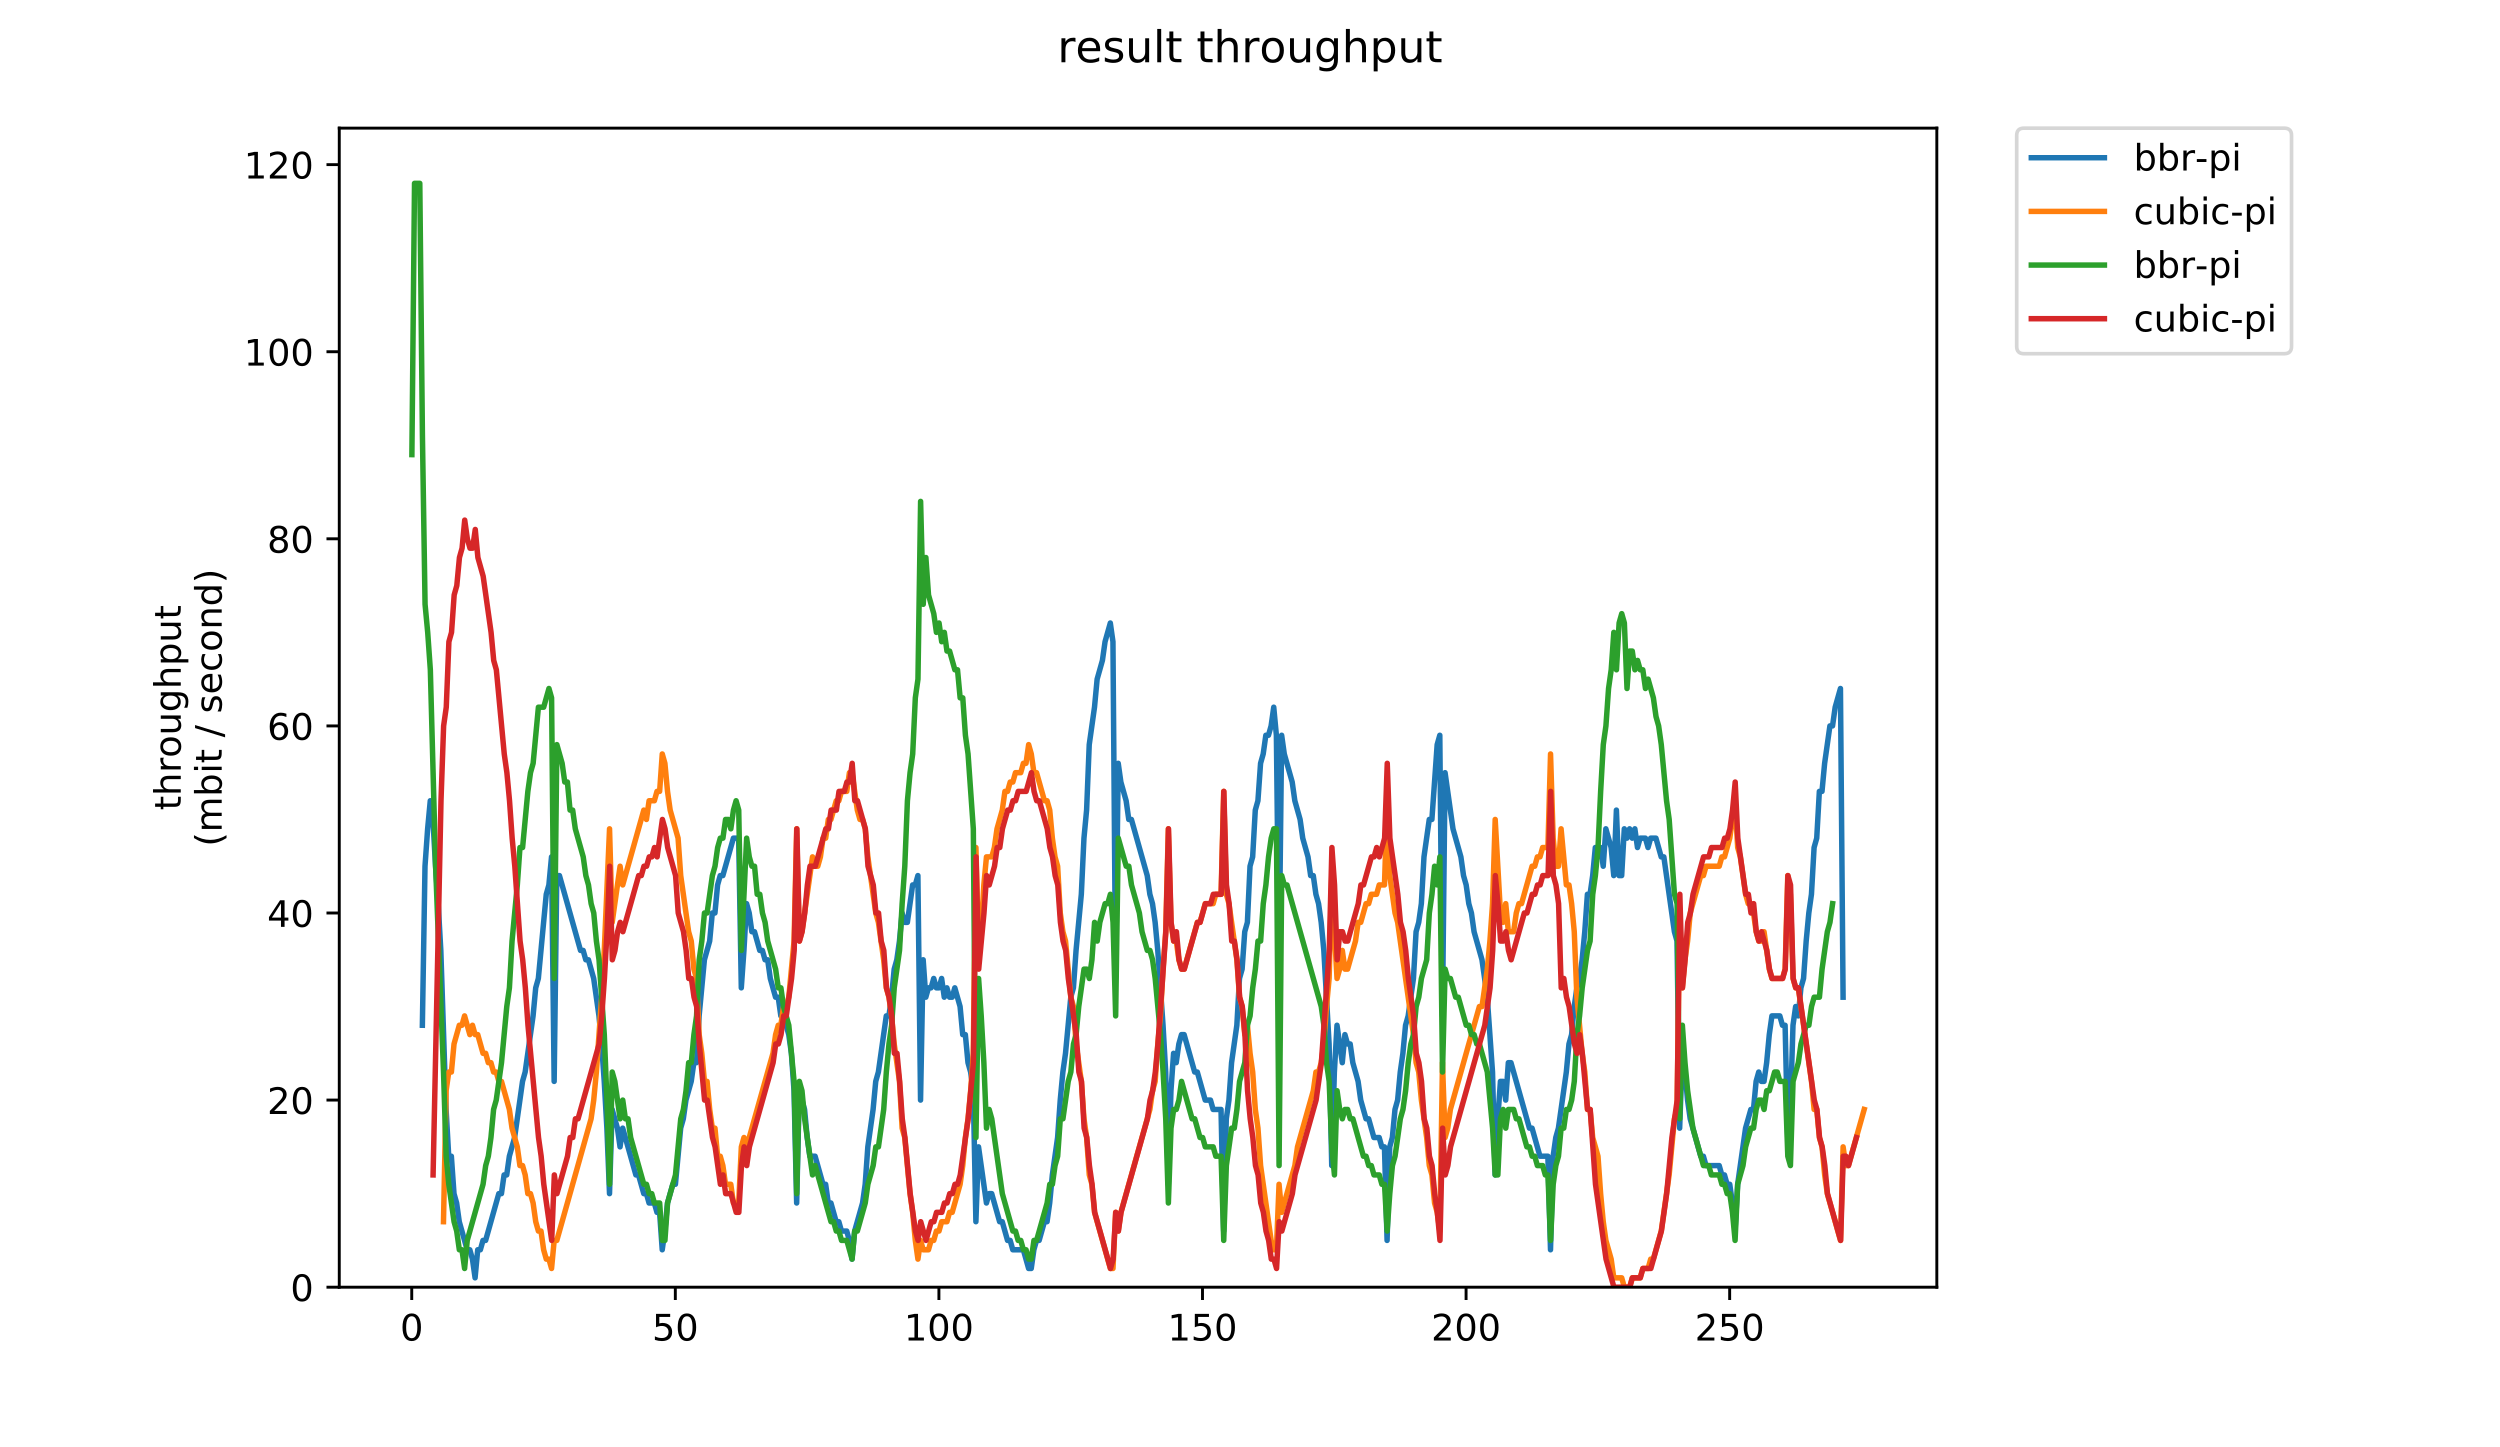 <?xml version="1.0" encoding="utf-8" standalone="no"?>
<!DOCTYPE svg PUBLIC "-//W3C//DTD SVG 1.1//EN"
  "http://www.w3.org/Graphics/SVG/1.1/DTD/svg11.dtd">
<!-- Created with matplotlib (https://matplotlib.org/) -->
<svg height="396pt" version="1.1" viewBox="0 0 684 396" width="684pt" xmlns="http://www.w3.org/2000/svg" xmlns:xlink="http://www.w3.org/1999/xlink">
 <defs>
  <style type="text/css">
*{stroke-linecap:butt;stroke-linejoin:round;}
  </style>
 </defs>
 <g id="figure_1">
  <g id="patch_1">
   <path d="M 0 396 
L 684 396 
L 684 0 
L 0 0 
z
" style="fill:#ffffff;"/>
  </g>
  <g id="axes_1">
   <g id="patch_2">
    <path d="M 92.824 352.174 
L 529.913 352.174 
L 529.913 35.062 
L 92.824 35.062 
z
" style="fill:#ffffff;"/>
   </g>
   <g id="matplotlib.axis_1">
    <g id="xtick_1">
     <g id="line2d_1">
      <defs>
       <path d="M 0 0 
L 0 3.5 
" id="m584279761b" style="stroke:#000000;stroke-width:0.8;"/>
      </defs>
      <g>
       <use style="stroke:#000000;stroke-width:0.8;" x="112.653" xlink:href="#m584279761b" y="352.174"/>
      </g>
     </g>
     <g id="text_1">
      <!-- 0 -->
      <defs>
       <path d="M 31.781 66.406 
Q 24.172 66.406 20.328 58.906 
Q 16.5 51.422 16.5 36.375 
Q 16.5 21.391 20.328 13.891 
Q 24.172 6.391 31.781 6.391 
Q 39.453 6.391 43.281 13.891 
Q 47.125 21.391 47.125 36.375 
Q 47.125 51.422 43.281 58.906 
Q 39.453 66.406 31.781 66.406 
z
M 31.781 74.219 
Q 44.047 74.219 50.516 64.516 
Q 56.984 54.828 56.984 36.375 
Q 56.984 17.969 50.516 8.266 
Q 44.047 -1.422 31.781 -1.422 
Q 19.531 -1.422 13.062 8.266 
Q 6.594 17.969 6.594 36.375 
Q 6.594 54.828 13.062 64.516 
Q 19.531 74.219 31.781 74.219 
z
" id="DejaVuSans-48"/>
      </defs>
      <g transform="translate(109.471 366.773)scale(0.1 -0.1)">
       <use xlink:href="#DejaVuSans-48"/>
      </g>
     </g>
    </g>
    <g id="xtick_2">
     <g id="line2d_2">
      <g>
       <use style="stroke:#000000;stroke-width:0.8;" x="184.769" xlink:href="#m584279761b" y="352.174"/>
      </g>
     </g>
     <g id="text_2">
      <!-- 50 -->
      <defs>
       <path d="M 10.797 72.906 
L 49.516 72.906 
L 49.516 64.594 
L 19.828 64.594 
L 19.828 46.734 
Q 21.969 47.469 24.109 47.828 
Q 26.266 48.188 28.422 48.188 
Q 40.625 48.188 47.75 41.5 
Q 54.891 34.812 54.891 23.391 
Q 54.891 11.625 47.562 5.094 
Q 40.234 -1.422 26.906 -1.422 
Q 22.312 -1.422 17.547 -0.641 
Q 12.797 0.141 7.719 1.703 
L 7.719 11.625 
Q 12.109 9.234 16.797 8.062 
Q 21.484 6.891 26.703 6.891 
Q 35.156 6.891 40.078 11.328 
Q 45.016 15.766 45.016 23.391 
Q 45.016 31 40.078 35.438 
Q 35.156 39.891 26.703 39.891 
Q 22.75 39.891 18.812 39.016 
Q 14.891 38.141 10.797 36.281 
z
" id="DejaVuSans-53"/>
      </defs>
      <g transform="translate(178.407 366.773)scale(0.1 -0.1)">
       <use xlink:href="#DejaVuSans-53"/>
       <use x="63.623" xlink:href="#DejaVuSans-48"/>
      </g>
     </g>
    </g>
    <g id="xtick_3">
     <g id="line2d_3">
      <g>
       <use style="stroke:#000000;stroke-width:0.8;" x="256.886" xlink:href="#m584279761b" y="352.174"/>
      </g>
     </g>
     <g id="text_3">
      <!-- 100 -->
      <defs>
       <path d="M 12.406 8.297 
L 28.516 8.297 
L 28.516 63.922 
L 10.984 60.406 
L 10.984 69.391 
L 28.422 72.906 
L 38.281 72.906 
L 38.281 8.297 
L 54.391 8.297 
L 54.391 0 
L 12.406 0 
z
" id="DejaVuSans-49"/>
      </defs>
      <g transform="translate(247.342 366.773)scale(0.1 -0.1)">
       <use xlink:href="#DejaVuSans-49"/>
       <use x="63.623" xlink:href="#DejaVuSans-48"/>
       <use x="127.246" xlink:href="#DejaVuSans-48"/>
      </g>
     </g>
    </g>
    <g id="xtick_4">
     <g id="line2d_4">
      <g>
       <use style="stroke:#000000;stroke-width:0.8;" x="329.002" xlink:href="#m584279761b" y="352.174"/>
      </g>
     </g>
     <g id="text_4">
      <!-- 150 -->
      <g transform="translate(319.459 366.773)scale(0.1 -0.1)">
       <use xlink:href="#DejaVuSans-49"/>
       <use x="63.623" xlink:href="#DejaVuSans-53"/>
       <use x="127.246" xlink:href="#DejaVuSans-48"/>
      </g>
     </g>
    </g>
    <g id="xtick_5">
     <g id="line2d_5">
      <g>
       <use style="stroke:#000000;stroke-width:0.8;" x="401.119" xlink:href="#m584279761b" y="352.174"/>
      </g>
     </g>
     <g id="text_5">
      <!-- 200 -->
      <defs>
       <path d="M 19.188 8.297 
L 53.609 8.297 
L 53.609 0 
L 7.328 0 
L 7.328 8.297 
Q 12.938 14.109 22.625 23.891 
Q 32.328 33.688 34.812 36.531 
Q 39.547 41.844 41.422 45.531 
Q 43.312 49.219 43.312 52.781 
Q 43.312 58.594 39.234 62.25 
Q 35.156 65.922 28.609 65.922 
Q 23.969 65.922 18.812 64.312 
Q 13.672 62.703 7.812 59.422 
L 7.812 69.391 
Q 13.766 71.781 18.938 73 
Q 24.125 74.219 28.422 74.219 
Q 39.75 74.219 46.484 68.547 
Q 53.219 62.891 53.219 53.422 
Q 53.219 48.922 51.531 44.891 
Q 49.859 40.875 45.406 35.406 
Q 44.188 33.984 37.641 27.219 
Q 31.109 20.453 19.188 8.297 
z
" id="DejaVuSans-50"/>
      </defs>
      <g transform="translate(391.575 366.773)scale(0.1 -0.1)">
       <use xlink:href="#DejaVuSans-50"/>
       <use x="63.623" xlink:href="#DejaVuSans-48"/>
       <use x="127.246" xlink:href="#DejaVuSans-48"/>
      </g>
     </g>
    </g>
    <g id="xtick_6">
     <g id="line2d_6">
      <g>
       <use style="stroke:#000000;stroke-width:0.8;" x="473.236" xlink:href="#m584279761b" y="352.174"/>
      </g>
     </g>
     <g id="text_6">
      <!-- 250 -->
      <g transform="translate(463.692 366.773)scale(0.1 -0.1)">
       <use xlink:href="#DejaVuSans-50"/>
       <use x="63.623" xlink:href="#DejaVuSans-53"/>
       <use x="127.246" xlink:href="#DejaVuSans-48"/>
      </g>
     </g>
    </g>
   </g>
   <g id="matplotlib.axis_2">
    <g id="ytick_1">
     <g id="line2d_7">
      <defs>
       <path d="M 0 0 
L -3.5 0 
" id="m6d79702cd9" style="stroke:#000000;stroke-width:0.8;"/>
      </defs>
      <g>
       <use style="stroke:#000000;stroke-width:0.8;" x="92.824" xlink:href="#m6d79702cd9" y="352.174"/>
      </g>
     </g>
     <g id="text_7">
      <!-- 0 -->
      <g transform="translate(79.461 355.973)scale(0.1 -0.1)">
       <use xlink:href="#DejaVuSans-48"/>
      </g>
     </g>
    </g>
    <g id="ytick_2">
     <g id="line2d_8">
      <g>
       <use style="stroke:#000000;stroke-width:0.8;" x="92.824" xlink:href="#m6d79702cd9" y="300.986"/>
      </g>
     </g>
     <g id="text_8">
      <!-- 20 -->
      <g transform="translate(73.099 304.785)scale(0.1 -0.1)">
       <use xlink:href="#DejaVuSans-50"/>
       <use x="63.623" xlink:href="#DejaVuSans-48"/>
      </g>
     </g>
    </g>
    <g id="ytick_3">
     <g id="line2d_9">
      <g>
       <use style="stroke:#000000;stroke-width:0.8;" x="92.824" xlink:href="#m6d79702cd9" y="249.798"/>
      </g>
     </g>
     <g id="text_9">
      <!-- 40 -->
      <defs>
       <path d="M 37.797 64.312 
L 12.891 25.391 
L 37.797 25.391 
z
M 35.203 72.906 
L 47.609 72.906 
L 47.609 25.391 
L 58.016 25.391 
L 58.016 17.188 
L 47.609 17.188 
L 47.609 0 
L 37.797 0 
L 37.797 17.188 
L 4.891 17.188 
L 4.891 26.703 
z
" id="DejaVuSans-52"/>
      </defs>
      <g transform="translate(73.099 253.597)scale(0.1 -0.1)">
       <use xlink:href="#DejaVuSans-52"/>
       <use x="63.623" xlink:href="#DejaVuSans-48"/>
      </g>
     </g>
    </g>
    <g id="ytick_4">
     <g id="line2d_10">
      <g>
       <use style="stroke:#000000;stroke-width:0.8;" x="92.824" xlink:href="#m6d79702cd9" y="198.609"/>
      </g>
     </g>
     <g id="text_10">
      <!-- 60 -->
      <defs>
       <path d="M 33.016 40.375 
Q 26.375 40.375 22.484 35.828 
Q 18.609 31.297 18.609 23.391 
Q 18.609 15.531 22.484 10.953 
Q 26.375 6.391 33.016 6.391 
Q 39.656 6.391 43.531 10.953 
Q 47.406 15.531 47.406 23.391 
Q 47.406 31.297 43.531 35.828 
Q 39.656 40.375 33.016 40.375 
z
M 52.594 71.297 
L 52.594 62.312 
Q 48.875 64.062 45.094 64.984 
Q 41.312 65.922 37.594 65.922 
Q 27.828 65.922 22.672 59.328 
Q 17.531 52.734 16.797 39.406 
Q 19.672 43.656 24.016 45.922 
Q 28.375 48.188 33.594 48.188 
Q 44.578 48.188 50.953 41.516 
Q 57.328 34.859 57.328 23.391 
Q 57.328 12.156 50.688 5.359 
Q 44.047 -1.422 33.016 -1.422 
Q 20.359 -1.422 13.672 8.266 
Q 6.984 17.969 6.984 36.375 
Q 6.984 53.656 15.188 63.938 
Q 23.391 74.219 37.203 74.219 
Q 40.922 74.219 44.703 73.484 
Q 48.484 72.75 52.594 71.297 
z
" id="DejaVuSans-54"/>
      </defs>
      <g transform="translate(73.099 202.408)scale(0.1 -0.1)">
       <use xlink:href="#DejaVuSans-54"/>
       <use x="63.623" xlink:href="#DejaVuSans-48"/>
      </g>
     </g>
    </g>
    <g id="ytick_5">
     <g id="line2d_11">
      <g>
       <use style="stroke:#000000;stroke-width:0.8;" x="92.824" xlink:href="#m6d79702cd9" y="147.421"/>
      </g>
     </g>
     <g id="text_11">
      <!-- 80 -->
      <defs>
       <path d="M 31.781 34.625 
Q 24.75 34.625 20.719 30.859 
Q 16.703 27.094 16.703 20.516 
Q 16.703 13.922 20.719 10.156 
Q 24.75 6.391 31.781 6.391 
Q 38.812 6.391 42.859 10.172 
Q 46.922 13.969 46.922 20.516 
Q 46.922 27.094 42.891 30.859 
Q 38.875 34.625 31.781 34.625 
z
M 21.922 38.812 
Q 15.578 40.375 12.031 44.719 
Q 8.5 49.078 8.5 55.328 
Q 8.5 64.062 14.719 69.141 
Q 20.953 74.219 31.781 74.219 
Q 42.672 74.219 48.875 69.141 
Q 55.078 64.062 55.078 55.328 
Q 55.078 49.078 51.531 44.719 
Q 48 40.375 41.703 38.812 
Q 48.828 37.156 52.797 32.312 
Q 56.781 27.484 56.781 20.516 
Q 56.781 9.906 50.312 4.234 
Q 43.844 -1.422 31.781 -1.422 
Q 19.734 -1.422 13.25 4.234 
Q 6.781 9.906 6.781 20.516 
Q 6.781 27.484 10.781 32.312 
Q 14.797 37.156 21.922 38.812 
z
M 18.312 54.391 
Q 18.312 48.734 21.844 45.562 
Q 25.391 42.391 31.781 42.391 
Q 38.141 42.391 41.719 45.562 
Q 45.312 48.734 45.312 54.391 
Q 45.312 60.062 41.719 63.234 
Q 38.141 66.406 31.781 66.406 
Q 25.391 66.406 21.844 63.234 
Q 18.312 60.062 18.312 54.391 
z
" id="DejaVuSans-56"/>
      </defs>
      <g transform="translate(73.099 151.22)scale(0.1 -0.1)">
       <use xlink:href="#DejaVuSans-56"/>
       <use x="63.623" xlink:href="#DejaVuSans-48"/>
      </g>
     </g>
    </g>
    <g id="ytick_6">
     <g id="line2d_12">
      <g>
       <use style="stroke:#000000;stroke-width:0.8;" x="92.824" xlink:href="#m6d79702cd9" y="96.233"/>
      </g>
     </g>
     <g id="text_12">
      <!-- 100 -->
      <g transform="translate(66.736 100.032)scale(0.1 -0.1)">
       <use xlink:href="#DejaVuSans-49"/>
       <use x="63.623" xlink:href="#DejaVuSans-48"/>
       <use x="127.246" xlink:href="#DejaVuSans-48"/>
      </g>
     </g>
    </g>
    <g id="ytick_7">
     <g id="line2d_13">
      <g>
       <use style="stroke:#000000;stroke-width:0.8;" x="92.824" xlink:href="#m6d79702cd9" y="45.044"/>
      </g>
     </g>
     <g id="text_13">
      <!-- 120 -->
      <g transform="translate(66.736 48.843)scale(0.1 -0.1)">
       <use xlink:href="#DejaVuSans-49"/>
       <use x="63.623" xlink:href="#DejaVuSans-50"/>
       <use x="127.246" xlink:href="#DejaVuSans-48"/>
      </g>
     </g>
    </g>
    <g id="text_14">
     <!-- throughput -->
     <defs>
      <path d="M 18.312 70.219 
L 18.312 54.688 
L 36.812 54.688 
L 36.812 47.703 
L 18.312 47.703 
L 18.312 18.016 
Q 18.312 11.328 20.141 9.422 
Q 21.969 7.516 27.594 7.516 
L 36.812 7.516 
L 36.812 0 
L 27.594 0 
Q 17.188 0 13.234 3.875 
Q 9.281 7.766 9.281 18.016 
L 9.281 47.703 
L 2.688 47.703 
L 2.688 54.688 
L 9.281 54.688 
L 9.281 70.219 
z
" id="DejaVuSans-116"/>
      <path d="M 54.891 33.016 
L 54.891 0 
L 45.906 0 
L 45.906 32.719 
Q 45.906 40.484 42.875 44.328 
Q 39.844 48.188 33.797 48.188 
Q 26.516 48.188 22.312 43.547 
Q 18.109 38.922 18.109 30.906 
L 18.109 0 
L 9.078 0 
L 9.078 75.984 
L 18.109 75.984 
L 18.109 46.188 
Q 21.344 51.125 25.703 53.562 
Q 30.078 56 35.797 56 
Q 45.219 56 50.047 50.172 
Q 54.891 44.344 54.891 33.016 
z
" id="DejaVuSans-104"/>
      <path d="M 41.109 46.297 
Q 39.594 47.172 37.812 47.578 
Q 36.031 48 33.891 48 
Q 26.266 48 22.188 43.047 
Q 18.109 38.094 18.109 28.812 
L 18.109 0 
L 9.078 0 
L 9.078 54.688 
L 18.109 54.688 
L 18.109 46.188 
Q 20.953 51.172 25.484 53.578 
Q 30.031 56 36.531 56 
Q 37.453 56 38.578 55.875 
Q 39.703 55.766 41.062 55.516 
z
" id="DejaVuSans-114"/>
      <path d="M 30.609 48.391 
Q 23.391 48.391 19.188 42.75 
Q 14.984 37.109 14.984 27.297 
Q 14.984 17.484 19.156 11.844 
Q 23.344 6.203 30.609 6.203 
Q 37.797 6.203 41.984 11.859 
Q 46.188 17.531 46.188 27.297 
Q 46.188 37.016 41.984 42.703 
Q 37.797 48.391 30.609 48.391 
z
M 30.609 56 
Q 42.328 56 49.016 48.375 
Q 55.719 40.766 55.719 27.297 
Q 55.719 13.875 49.016 6.219 
Q 42.328 -1.422 30.609 -1.422 
Q 18.844 -1.422 12.172 6.219 
Q 5.516 13.875 5.516 27.297 
Q 5.516 40.766 12.172 48.375 
Q 18.844 56 30.609 56 
z
" id="DejaVuSans-111"/>
      <path d="M 8.5 21.578 
L 8.5 54.688 
L 17.484 54.688 
L 17.484 21.922 
Q 17.484 14.156 20.5 10.266 
Q 23.531 6.391 29.594 6.391 
Q 36.859 6.391 41.078 11.031 
Q 45.312 15.672 45.312 23.688 
L 45.312 54.688 
L 54.297 54.688 
L 54.297 0 
L 45.312 0 
L 45.312 8.406 
Q 42.047 3.422 37.719 1 
Q 33.406 -1.422 27.688 -1.422 
Q 18.266 -1.422 13.375 4.438 
Q 8.5 10.297 8.5 21.578 
z
M 31.109 56 
z
" id="DejaVuSans-117"/>
      <path d="M 45.406 27.984 
Q 45.406 37.75 41.375 43.109 
Q 37.359 48.484 30.078 48.484 
Q 22.859 48.484 18.828 43.109 
Q 14.797 37.75 14.797 27.984 
Q 14.797 18.266 18.828 12.891 
Q 22.859 7.516 30.078 7.516 
Q 37.359 7.516 41.375 12.891 
Q 45.406 18.266 45.406 27.984 
z
M 54.391 6.781 
Q 54.391 -7.172 48.188 -13.984 
Q 42 -20.797 29.203 -20.797 
Q 24.469 -20.797 20.266 -20.094 
Q 16.062 -19.391 12.109 -17.922 
L 12.109 -9.188 
Q 16.062 -11.328 19.922 -12.344 
Q 23.781 -13.375 27.781 -13.375 
Q 36.625 -13.375 41.016 -8.766 
Q 45.406 -4.156 45.406 5.172 
L 45.406 9.625 
Q 42.625 4.781 38.281 2.391 
Q 33.938 0 27.875 0 
Q 17.828 0 11.672 7.656 
Q 5.516 15.328 5.516 27.984 
Q 5.516 40.672 11.672 48.328 
Q 17.828 56 27.875 56 
Q 33.938 56 38.281 53.609 
Q 42.625 51.219 45.406 46.391 
L 45.406 54.688 
L 54.391 54.688 
z
" id="DejaVuSans-103"/>
      <path d="M 18.109 8.203 
L 18.109 -20.797 
L 9.078 -20.797 
L 9.078 54.688 
L 18.109 54.688 
L 18.109 46.391 
Q 20.953 51.266 25.266 53.625 
Q 29.594 56 35.594 56 
Q 45.562 56 51.781 48.094 
Q 58.016 40.188 58.016 27.297 
Q 58.016 14.406 51.781 6.484 
Q 45.562 -1.422 35.594 -1.422 
Q 29.594 -1.422 25.266 0.953 
Q 20.953 3.328 18.109 8.203 
z
M 48.688 27.297 
Q 48.688 37.203 44.609 42.844 
Q 40.531 48.484 33.406 48.484 
Q 26.266 48.484 22.188 42.844 
Q 18.109 37.203 18.109 27.297 
Q 18.109 17.391 22.188 11.75 
Q 26.266 6.109 33.406 6.109 
Q 40.531 6.109 44.609 11.75 
Q 48.688 17.391 48.688 27.297 
z
" id="DejaVuSans-112"/>
     </defs>
     <g transform="translate(49.459 221.675)rotate(-90)scale(0.1 -0.1)">
      <use xlink:href="#DejaVuSans-116"/>
      <use x="39.209" xlink:href="#DejaVuSans-104"/>
      <use x="102.588" xlink:href="#DejaVuSans-114"/>
      <use x="143.67" xlink:href="#DejaVuSans-111"/>
      <use x="204.852" xlink:href="#DejaVuSans-117"/>
      <use x="268.23" xlink:href="#DejaVuSans-103"/>
      <use x="331.707" xlink:href="#DejaVuSans-104"/>
      <use x="395.086" xlink:href="#DejaVuSans-112"/>
      <use x="458.562" xlink:href="#DejaVuSans-117"/>
      <use x="521.941" xlink:href="#DejaVuSans-116"/>
     </g>
     <!-- (mbit / second) -->
     <defs>
      <path d="M 31 75.875 
Q 24.469 64.656 21.281 53.656 
Q 18.109 42.672 18.109 31.391 
Q 18.109 20.125 21.312 9.062 
Q 24.516 -2 31 -13.188 
L 23.188 -13.188 
Q 15.875 -1.703 12.234 9.375 
Q 8.594 20.453 8.594 31.391 
Q 8.594 42.281 12.203 53.312 
Q 15.828 64.359 23.188 75.875 
z
" id="DejaVuSans-40"/>
      <path d="M 52 44.188 
Q 55.375 50.25 60.062 53.125 
Q 64.75 56 71.094 56 
Q 79.641 56 84.281 50.016 
Q 88.922 44.047 88.922 33.016 
L 88.922 0 
L 79.891 0 
L 79.891 32.719 
Q 79.891 40.578 77.094 44.375 
Q 74.312 48.188 68.609 48.188 
Q 61.625 48.188 57.562 43.547 
Q 53.516 38.922 53.516 30.906 
L 53.516 0 
L 44.484 0 
L 44.484 32.719 
Q 44.484 40.625 41.703 44.406 
Q 38.922 48.188 33.109 48.188 
Q 26.219 48.188 22.156 43.531 
Q 18.109 38.875 18.109 30.906 
L 18.109 0 
L 9.078 0 
L 9.078 54.688 
L 18.109 54.688 
L 18.109 46.188 
Q 21.188 51.219 25.484 53.609 
Q 29.781 56 35.688 56 
Q 41.656 56 45.828 52.969 
Q 50 49.953 52 44.188 
z
" id="DejaVuSans-109"/>
      <path d="M 48.688 27.297 
Q 48.688 37.203 44.609 42.844 
Q 40.531 48.484 33.406 48.484 
Q 26.266 48.484 22.188 42.844 
Q 18.109 37.203 18.109 27.297 
Q 18.109 17.391 22.188 11.75 
Q 26.266 6.109 33.406 6.109 
Q 40.531 6.109 44.609 11.75 
Q 48.688 17.391 48.688 27.297 
z
M 18.109 46.391 
Q 20.953 51.266 25.266 53.625 
Q 29.594 56 35.594 56 
Q 45.562 56 51.781 48.094 
Q 58.016 40.188 58.016 27.297 
Q 58.016 14.406 51.781 6.484 
Q 45.562 -1.422 35.594 -1.422 
Q 29.594 -1.422 25.266 0.953 
Q 20.953 3.328 18.109 8.203 
L 18.109 0 
L 9.078 0 
L 9.078 75.984 
L 18.109 75.984 
z
" id="DejaVuSans-98"/>
      <path d="M 9.422 54.688 
L 18.406 54.688 
L 18.406 0 
L 9.422 0 
z
M 9.422 75.984 
L 18.406 75.984 
L 18.406 64.594 
L 9.422 64.594 
z
" id="DejaVuSans-105"/>
      <path id="DejaVuSans-32"/>
      <path d="M 25.391 72.906 
L 33.688 72.906 
L 8.297 -9.281 
L 0 -9.281 
z
" id="DejaVuSans-47"/>
      <path d="M 44.281 53.078 
L 44.281 44.578 
Q 40.484 46.531 36.375 47.5 
Q 32.281 48.484 27.875 48.484 
Q 21.188 48.484 17.844 46.438 
Q 14.5 44.391 14.5 40.281 
Q 14.5 37.156 16.891 35.375 
Q 19.281 33.594 26.516 31.984 
L 29.594 31.297 
Q 39.156 29.25 43.188 25.516 
Q 47.219 21.781 47.219 15.094 
Q 47.219 7.469 41.188 3.016 
Q 35.156 -1.422 24.609 -1.422 
Q 20.219 -1.422 15.453 -0.562 
Q 10.688 0.297 5.422 2 
L 5.422 11.281 
Q 10.406 8.688 15.234 7.391 
Q 20.062 6.109 24.812 6.109 
Q 31.156 6.109 34.562 8.281 
Q 37.984 10.453 37.984 14.406 
Q 37.984 18.062 35.516 20.016 
Q 33.062 21.969 24.703 23.781 
L 21.578 24.516 
Q 13.234 26.266 9.516 29.906 
Q 5.812 33.547 5.812 39.891 
Q 5.812 47.609 11.281 51.797 
Q 16.75 56 26.812 56 
Q 31.781 56 36.172 55.266 
Q 40.578 54.547 44.281 53.078 
z
" id="DejaVuSans-115"/>
      <path d="M 56.203 29.594 
L 56.203 25.203 
L 14.891 25.203 
Q 15.484 15.922 20.484 11.062 
Q 25.484 6.203 34.422 6.203 
Q 39.594 6.203 44.453 7.469 
Q 49.312 8.734 54.109 11.281 
L 54.109 2.781 
Q 49.266 0.734 44.188 -0.344 
Q 39.109 -1.422 33.891 -1.422 
Q 20.797 -1.422 13.156 6.188 
Q 5.516 13.812 5.516 26.812 
Q 5.516 40.234 12.766 48.109 
Q 20.016 56 32.328 56 
Q 43.359 56 49.781 48.891 
Q 56.203 41.797 56.203 29.594 
z
M 47.219 32.234 
Q 47.125 39.594 43.094 43.984 
Q 39.062 48.391 32.422 48.391 
Q 24.906 48.391 20.391 44.141 
Q 15.875 39.891 15.188 32.172 
z
" id="DejaVuSans-101"/>
      <path d="M 48.781 52.594 
L 48.781 44.188 
Q 44.969 46.297 41.141 47.344 
Q 37.312 48.391 33.406 48.391 
Q 24.656 48.391 19.812 42.844 
Q 14.984 37.312 14.984 27.297 
Q 14.984 17.281 19.812 11.734 
Q 24.656 6.203 33.406 6.203 
Q 37.312 6.203 41.141 7.25 
Q 44.969 8.297 48.781 10.406 
L 48.781 2.094 
Q 45.016 0.344 40.984 -0.531 
Q 36.969 -1.422 32.422 -1.422 
Q 20.062 -1.422 12.781 6.344 
Q 5.516 14.109 5.516 27.297 
Q 5.516 40.672 12.859 48.328 
Q 20.219 56 33.016 56 
Q 37.156 56 41.109 55.141 
Q 45.062 54.297 48.781 52.594 
z
" id="DejaVuSans-99"/>
      <path d="M 54.891 33.016 
L 54.891 0 
L 45.906 0 
L 45.906 32.719 
Q 45.906 40.484 42.875 44.328 
Q 39.844 48.188 33.797 48.188 
Q 26.516 48.188 22.312 43.547 
Q 18.109 38.922 18.109 30.906 
L 18.109 0 
L 9.078 0 
L 9.078 54.688 
L 18.109 54.688 
L 18.109 46.188 
Q 21.344 51.125 25.703 53.562 
Q 30.078 56 35.797 56 
Q 45.219 56 50.047 50.172 
Q 54.891 44.344 54.891 33.016 
z
" id="DejaVuSans-110"/>
      <path d="M 45.406 46.391 
L 45.406 75.984 
L 54.391 75.984 
L 54.391 0 
L 45.406 0 
L 45.406 8.203 
Q 42.578 3.328 38.25 0.953 
Q 33.938 -1.422 27.875 -1.422 
Q 17.969 -1.422 11.734 6.484 
Q 5.516 14.406 5.516 27.297 
Q 5.516 40.188 11.734 48.094 
Q 17.969 56 27.875 56 
Q 33.938 56 38.25 53.625 
Q 42.578 51.266 45.406 46.391 
z
M 14.797 27.297 
Q 14.797 17.391 18.875 11.75 
Q 22.953 6.109 30.078 6.109 
Q 37.203 6.109 41.297 11.75 
Q 45.406 17.391 45.406 27.297 
Q 45.406 37.203 41.297 42.844 
Q 37.203 48.484 30.078 48.484 
Q 22.953 48.484 18.875 42.844 
Q 14.797 37.203 14.797 27.297 
z
" id="DejaVuSans-100"/>
      <path d="M 8.016 75.875 
L 15.828 75.875 
Q 23.141 64.359 26.781 53.312 
Q 30.422 42.281 30.422 31.391 
Q 30.422 20.453 26.781 9.375 
Q 23.141 -1.703 15.828 -13.188 
L 8.016 -13.188 
Q 14.5 -2 17.703 9.062 
Q 20.906 20.125 20.906 31.391 
Q 20.906 42.672 17.703 53.656 
Q 14.5 64.656 8.016 75.875 
z
" id="DejaVuSans-41"/>
     </defs>
     <g transform="translate(60.657 231.609)rotate(-90)scale(0.1 -0.1)">
      <use xlink:href="#DejaVuSans-40"/>
      <use x="39.014" xlink:href="#DejaVuSans-109"/>
      <use x="136.426" xlink:href="#DejaVuSans-98"/>
      <use x="199.902" xlink:href="#DejaVuSans-105"/>
      <use x="227.686" xlink:href="#DejaVuSans-116"/>
      <use x="266.895" xlink:href="#DejaVuSans-32"/>
      <use x="298.682" xlink:href="#DejaVuSans-47"/>
      <use x="332.373" xlink:href="#DejaVuSans-32"/>
      <use x="364.16" xlink:href="#DejaVuSans-115"/>
      <use x="416.26" xlink:href="#DejaVuSans-101"/>
      <use x="477.783" xlink:href="#DejaVuSans-99"/>
      <use x="532.764" xlink:href="#DejaVuSans-111"/>
      <use x="593.945" xlink:href="#DejaVuSans-110"/>
      <use x="657.324" xlink:href="#DejaVuSans-100"/>
      <use x="720.801" xlink:href="#DejaVuSans-41"/>
     </g>
    </g>
   </g>
   <g id="line2d_14">
    <path clip-path="url(#pfd280397c8)" d="M 115.559 280.511 
L 116.28 237 
L 117.001 226.763 
L 117.722 219.085 
L 118.444 224.203 
L 119.165 237 
L 119.886 247.238 
L 120.607 260.035 
L 122.049 303.545 
L 122.771 316.342 
L 123.492 316.342 
L 124.213 326.58 
L 124.934 329.139 
L 125.655 334.258 
L 127.819 341.937 
L 128.54 341.937 
L 129.261 344.496 
L 129.982 349.615 
L 130.703 341.937 
L 131.425 341.937 
L 132.146 339.377 
L 132.867 339.377 
L 136.473 326.58 
L 137.194 326.58 
L 137.915 321.461 
L 138.636 321.461 
L 139.357 316.342 
L 140.8 311.224 
L 142.963 295.867 
L 143.684 293.308 
L 145.848 277.951 
L 146.569 270.273 
L 147.29 267.713 
L 149.454 244.679 
L 150.175 242.119 
L 150.896 234.441 
L 151.617 295.867 
L 152.338 239.56 
L 153.06 239.56 
L 158.829 260.035 
L 159.55 260.035 
L 160.271 262.595 
L 160.992 262.595 
L 162.435 267.713 
L 163.877 277.951 
L 164.598 285.629 
L 165.319 295.867 
L 166.041 308.664 
L 166.762 326.58 
L 167.483 303.545 
L 168.925 308.664 
L 169.646 313.783 
L 170.368 308.664 
L 173.973 321.461 
L 174.695 321.461 
L 176.137 326.58 
L 176.858 326.58 
L 177.579 329.139 
L 179.022 329.139 
L 179.743 331.699 
L 180.464 331.699 
L 181.185 341.937 
L 181.906 336.818 
L 182.627 329.139 
L 184.07 324.021 
L 184.791 324.021 
L 186.233 308.664 
L 186.954 306.105 
L 187.676 300.986 
L 189.118 295.867 
L 189.839 290.748 
L 190.56 290.748 
L 191.281 277.951 
L 192.724 262.595 
L 194.166 257.476 
L 194.887 249.798 
L 195.608 249.798 
L 196.33 242.119 
L 197.051 239.56 
L 197.772 239.56 
L 200.657 229.322 
L 202.099 229.322 
L 202.82 270.273 
L 203.541 260.035 
L 204.262 247.238 
L 204.984 249.798 
L 205.705 254.916 
L 206.426 254.916 
L 207.868 260.035 
L 208.589 260.035 
L 209.31 262.595 
L 210.032 262.595 
L 210.753 267.713 
L 212.195 272.832 
L 212.916 272.832 
L 213.637 277.951 
L 214.359 277.951 
L 215.801 283.07 
L 216.522 288.189 
L 217.243 298.426 
L 217.964 329.139 
L 218.686 298.426 
L 220.128 303.545 
L 220.849 311.224 
L 221.57 316.342 
L 223.013 316.342 
L 225.176 324.021 
L 225.897 324.021 
L 226.618 329.139 
L 227.34 329.139 
L 228.782 334.258 
L 229.503 334.258 
L 230.224 336.818 
L 231.667 336.818 
L 232.388 339.377 
L 233.109 344.496 
L 233.83 336.818 
L 235.994 329.139 
L 236.715 324.021 
L 237.436 313.783 
L 238.878 303.545 
L 239.599 295.867 
L 240.321 293.308 
L 242.484 277.951 
L 243.205 277.951 
L 243.926 272.832 
L 244.648 265.154 
L 245.369 262.595 
L 246.09 257.476 
L 246.811 249.798 
L 247.532 252.357 
L 248.253 252.357 
L 249.696 242.119 
L 250.417 242.119 
L 251.138 239.56 
L 251.859 300.986 
L 252.58 262.595 
L 253.302 272.832 
L 254.023 270.273 
L 254.744 270.273 
L 255.465 267.713 
L 256.186 270.273 
L 256.907 270.273 
L 257.629 267.713 
L 258.35 272.832 
L 259.071 270.273 
L 259.792 272.832 
L 260.513 272.832 
L 261.234 270.273 
L 262.677 275.392 
L 263.398 283.07 
L 264.119 283.07 
L 264.84 290.748 
L 265.561 293.308 
L 266.283 298.426 
L 267.004 334.258 
L 267.725 313.783 
L 269.888 329.139 
L 270.61 326.58 
L 271.331 326.58 
L 273.494 334.258 
L 274.215 334.258 
L 275.658 339.377 
L 276.379 339.377 
L 277.1 341.937 
L 279.985 341.937 
L 281.427 347.055 
L 282.148 347.055 
L 282.869 341.937 
L 283.591 339.377 
L 284.312 339.377 
L 285.754 334.258 
L 286.475 334.258 
L 287.196 329.139 
L 287.918 321.461 
L 289.36 311.224 
L 290.081 300.986 
L 290.802 293.308 
L 291.523 288.189 
L 292.966 272.832 
L 293.687 270.273 
L 294.408 260.035 
L 295.85 244.679 
L 296.572 229.322 
L 297.293 221.644 
L 298.014 203.728 
L 299.456 193.49 
L 300.177 185.812 
L 301.62 180.693 
L 302.341 175.574 
L 303.783 170.456 
L 304.504 175.574 
L 305.226 267.713 
L 305.947 208.847 
L 306.668 213.966 
L 308.11 219.085 
L 308.831 224.203 
L 309.553 224.203 
L 313.88 239.56 
L 314.601 244.679 
L 315.322 247.238 
L 316.043 252.357 
L 316.764 260.035 
L 318.207 280.511 
L 318.928 293.308 
L 319.649 324.021 
L 320.37 298.426 
L 321.091 288.189 
L 321.812 290.748 
L 322.534 285.629 
L 323.255 283.07 
L 323.976 283.07 
L 326.861 293.308 
L 327.582 293.308 
L 329.745 300.986 
L 331.188 300.986 
L 331.909 303.545 
L 334.072 303.545 
L 334.793 336.818 
L 335.515 306.105 
L 336.236 300.986 
L 336.957 290.748 
L 338.399 280.511 
L 339.12 267.713 
L 339.842 265.154 
L 340.563 254.916 
L 341.284 252.357 
L 342.005 237 
L 342.726 234.441 
L 343.447 221.644 
L 344.168 219.085 
L 344.89 208.847 
L 345.611 206.287 
L 346.332 201.169 
L 347.053 201.169 
L 347.774 198.609 
L 348.495 193.49 
L 349.217 201.169 
L 349.938 265.154 
L 350.659 201.169 
L 351.38 206.287 
L 353.544 213.966 
L 354.265 219.085 
L 355.707 224.203 
L 356.428 229.322 
L 357.871 234.441 
L 358.592 239.56 
L 359.313 239.56 
L 360.034 244.679 
L 360.755 247.238 
L 361.476 252.357 
L 362.198 260.035 
L 363.64 285.629 
L 364.361 318.902 
L 365.082 293.308 
L 365.803 280.511 
L 367.246 290.748 
L 367.967 283.07 
L 368.688 285.629 
L 369.409 285.629 
L 370.13 290.748 
L 371.573 295.867 
L 372.294 300.986 
L 373.736 306.105 
L 374.457 306.105 
L 375.9 311.224 
L 377.342 311.224 
L 378.063 313.783 
L 378.784 313.783 
L 379.506 339.377 
L 380.227 313.783 
L 380.948 311.224 
L 381.669 303.545 
L 382.39 300.986 
L 383.111 293.308 
L 383.833 288.189 
L 384.554 280.511 
L 385.275 277.951 
L 386.717 267.713 
L 387.438 254.916 
L 388.16 252.357 
L 388.881 247.238 
L 389.602 234.441 
L 391.044 224.203 
L 391.765 224.203 
L 393.208 203.728 
L 393.929 201.169 
L 394.65 277.951 
L 395.371 211.406 
L 397.535 226.763 
L 399.698 234.441 
L 400.419 239.56 
L 401.141 242.119 
L 401.862 247.238 
L 402.583 249.798 
L 403.304 254.916 
L 405.468 262.595 
L 406.91 272.832 
L 408.352 293.308 
L 409.073 321.461 
L 409.795 306.105 
L 410.516 295.867 
L 411.237 295.867 
L 411.958 300.986 
L 412.679 290.748 
L 413.4 290.748 
L 418.449 308.664 
L 419.17 308.664 
L 421.333 316.342 
L 423.497 316.342 
L 424.218 341.937 
L 424.939 316.342 
L 425.66 311.224 
L 426.381 308.664 
L 428.545 293.308 
L 429.266 285.629 
L 429.987 283.07 
L 430.708 275.392 
L 431.43 270.273 
L 432.151 267.713 
L 432.872 262.595 
L 433.593 254.916 
L 434.314 244.679 
L 435.035 244.679 
L 435.757 239.56 
L 436.478 231.882 
L 437.199 234.441 
L 437.92 231.882 
L 438.641 237 
L 439.362 226.763 
L 440.805 231.882 
L 441.526 239.56 
L 442.247 221.644 
L 442.968 239.56 
L 443.689 239.56 
L 444.411 226.763 
L 445.132 229.322 
L 445.853 226.763 
L 446.574 229.322 
L 447.295 226.763 
L 448.016 231.882 
L 448.738 229.322 
L 450.18 229.322 
L 450.901 231.882 
L 451.622 229.322 
L 453.065 229.322 
L 454.507 234.441 
L 455.228 234.441 
L 458.113 254.916 
L 458.834 257.476 
L 459.555 308.664 
L 460.276 288.189 
L 460.997 293.308 
L 461.719 300.986 
L 462.44 306.105 
L 465.324 316.342 
L 466.046 316.342 
L 466.767 318.902 
L 470.373 318.902 
L 471.094 321.461 
L 471.815 321.461 
L 472.536 324.021 
L 473.257 324.021 
L 473.978 329.139 
L 474.7 336.818 
L 475.421 324.021 
L 477.584 308.664 
L 479.027 303.545 
L 479.748 303.545 
L 480.469 295.867 
L 481.19 293.308 
L 481.911 295.867 
L 482.632 295.867 
L 483.353 290.748 
L 484.075 283.07 
L 484.796 277.951 
L 486.959 277.951 
L 487.68 280.511 
L 488.402 280.511 
L 489.123 311.224 
L 489.844 303.545 
L 490.565 280.511 
L 491.286 275.392 
L 492.007 277.951 
L 492.729 270.273 
L 493.45 267.713 
L 494.171 257.476 
L 494.892 249.798 
L 495.613 244.679 
L 496.334 231.882 
L 497.056 229.322 
L 497.777 216.525 
L 498.498 216.525 
L 499.219 208.847 
L 500.661 198.609 
L 501.383 198.609 
L 502.104 193.49 
L 503.546 188.372 
L 504.267 272.832 
L 504.267 272.832 
" style="fill:none;stroke:#1f77b4;stroke-linecap:square;stroke-width:1.5;"/>
   </g>
   <g id="line2d_15">
    <path clip-path="url(#pfd280397c8)" d="M 121.337 334.258 
L 122.058 298.426 
L 122.779 293.308 
L 123.5 293.308 
L 124.222 285.629 
L 125.664 280.511 
L 126.385 280.511 
L 127.106 277.951 
L 128.549 283.07 
L 129.27 280.511 
L 129.991 283.07 
L 130.712 283.07 
L 132.154 288.189 
L 132.876 288.189 
L 133.597 290.748 
L 134.318 290.748 
L 135.039 293.308 
L 135.76 293.308 
L 136.481 295.867 
L 137.203 295.867 
L 139.366 303.545 
L 140.087 308.664 
L 141.53 313.783 
L 142.251 318.902 
L 142.972 318.902 
L 143.693 321.461 
L 144.414 326.58 
L 145.135 326.58 
L 145.857 329.139 
L 146.578 334.258 
L 147.299 336.818 
L 148.02 336.818 
L 148.741 341.937 
L 149.462 344.496 
L 150.184 344.496 
L 150.905 347.055 
L 151.626 339.377 
L 152.347 339.377 
L 161.722 306.105 
L 162.443 300.986 
L 163.165 293.308 
L 164.607 272.832 
L 165.328 260.035 
L 166.77 226.763 
L 167.492 252.357 
L 169.655 237 
L 170.376 242.119 
L 176.146 221.644 
L 176.867 224.203 
L 177.588 219.085 
L 179.03 219.085 
L 179.751 216.525 
L 180.473 216.525 
L 181.194 206.287 
L 181.915 208.847 
L 182.636 216.525 
L 183.357 221.644 
L 185.521 229.322 
L 186.242 239.56 
L 188.405 254.916 
L 189.127 257.476 
L 189.848 265.154 
L 190.569 267.713 
L 191.29 283.07 
L 192.011 288.189 
L 192.732 295.867 
L 193.454 295.867 
L 194.175 303.545 
L 194.896 308.664 
L 195.617 308.664 
L 196.338 316.342 
L 197.059 316.342 
L 197.78 318.902 
L 198.502 324.021 
L 199.944 324.021 
L 200.665 329.139 
L 202.107 329.139 
L 202.829 313.783 
L 203.55 311.224 
L 204.271 316.342 
L 204.992 311.224 
L 211.483 288.189 
L 212.204 283.07 
L 212.925 280.511 
L 213.646 280.511 
L 214.367 275.392 
L 215.088 275.392 
L 215.81 272.832 
L 217.252 257.476 
L 217.973 226.763 
L 218.694 257.476 
L 219.415 254.916 
L 222.3 234.441 
L 223.021 237 
L 223.742 237 
L 224.464 234.441 
L 225.185 229.322 
L 225.906 229.322 
L 226.627 224.203 
L 227.348 224.203 
L 228.791 219.085 
L 229.512 219.085 
L 230.233 216.525 
L 231.675 216.525 
L 232.396 211.406 
L 233.118 211.406 
L 234.56 221.644 
L 235.281 224.203 
L 236.002 224.203 
L 236.723 226.763 
L 237.445 234.441 
L 239.608 249.798 
L 240.329 252.357 
L 241.772 262.595 
L 242.493 270.273 
L 243.214 272.832 
L 243.935 277.951 
L 244.656 285.629 
L 246.099 295.867 
L 246.82 308.664 
L 247.541 311.224 
L 248.983 326.58 
L 249.704 331.699 
L 250.426 339.377 
L 251.147 344.496 
L 251.868 339.377 
L 252.589 341.937 
L 254.031 341.937 
L 254.753 339.377 
L 255.474 339.377 
L 256.195 336.818 
L 256.916 336.818 
L 257.637 334.258 
L 259.08 334.258 
L 259.801 331.699 
L 260.522 331.699 
L 262.685 324.021 
L 263.407 318.902 
L 264.128 311.224 
L 264.849 306.105 
L 265.57 298.426 
L 266.291 288.189 
L 267.012 231.882 
L 267.734 260.035 
L 268.455 254.916 
L 269.176 242.119 
L 269.897 234.441 
L 271.339 234.441 
L 272.061 231.882 
L 272.782 226.763 
L 274.224 221.644 
L 274.945 216.525 
L 275.666 216.525 
L 276.388 213.966 
L 277.109 213.966 
L 277.83 211.406 
L 279.272 211.406 
L 279.993 208.847 
L 280.715 208.847 
L 281.436 203.728 
L 282.157 206.287 
L 282.878 211.406 
L 283.599 211.406 
L 285.763 219.085 
L 286.484 219.085 
L 287.205 221.644 
L 287.926 229.322 
L 288.647 234.441 
L 289.369 237 
L 290.09 249.798 
L 290.811 254.916 
L 291.532 257.476 
L 292.974 272.832 
L 293.696 275.392 
L 294.417 285.629 
L 295.859 295.867 
L 296.58 306.105 
L 297.301 311.224 
L 298.023 321.461 
L 298.744 324.021 
L 299.465 331.699 
L 303.792 347.055 
L 304.513 347.055 
L 305.234 331.699 
L 305.955 336.818 
L 306.677 331.699 
L 314.609 303.545 
L 315.331 298.426 
L 316.052 295.867 
L 316.773 285.629 
L 317.494 277.951 
L 318.215 265.154 
L 318.936 254.916 
L 319.658 226.763 
L 320.379 252.357 
L 321.1 257.476 
L 321.821 257.476 
L 322.542 262.595 
L 323.263 265.154 
L 323.985 265.154 
L 327.59 252.357 
L 328.312 252.357 
L 329.754 247.238 
L 331.917 247.238 
L 332.639 244.679 
L 334.081 244.679 
L 334.802 216.525 
L 335.523 244.679 
L 336.244 247.238 
L 338.408 262.595 
L 339.129 272.832 
L 339.85 275.392 
L 340.571 283.07 
L 341.292 280.511 
L 342.014 288.189 
L 342.735 293.308 
L 343.456 303.545 
L 344.177 308.664 
L 344.898 318.902 
L 347.783 339.377 
L 348.504 341.937 
L 349.225 341.937 
L 349.946 324.021 
L 350.668 331.699 
L 354.273 318.902 
L 354.995 313.783 
L 359.322 298.426 
L 360.043 293.308 
L 360.764 293.308 
L 361.485 290.748 
L 362.206 285.629 
L 362.927 275.392 
L 363.649 267.713 
L 364.37 239.56 
L 365.091 254.916 
L 365.812 267.713 
L 366.533 265.154 
L 367.254 260.035 
L 367.976 265.154 
L 368.697 265.154 
L 370.86 257.476 
L 371.581 252.357 
L 372.303 252.357 
L 373.745 247.238 
L 374.466 247.238 
L 375.187 244.679 
L 376.63 244.679 
L 377.351 242.119 
L 378.793 242.119 
L 379.514 219.085 
L 380.235 239.56 
L 381.678 249.798 
L 382.399 252.357 
L 386.726 283.07 
L 387.447 290.748 
L 388.168 293.308 
L 388.889 300.986 
L 390.332 311.224 
L 391.053 318.902 
L 391.774 321.461 
L 392.495 329.139 
L 393.216 331.699 
L 393.938 336.818 
L 394.659 290.748 
L 395.38 311.224 
L 396.101 308.664 
L 396.822 303.545 
L 404.755 275.392 
L 405.476 275.392 
L 406.919 265.154 
L 407.64 257.476 
L 408.361 247.238 
L 409.082 224.203 
L 410.524 249.798 
L 411.246 252.357 
L 411.967 247.238 
L 412.688 254.916 
L 414.13 254.916 
L 414.851 249.798 
L 415.573 247.238 
L 416.294 247.238 
L 419.178 237 
L 419.9 237 
L 420.621 234.441 
L 421.342 234.441 
L 422.063 231.882 
L 423.505 231.882 
L 424.227 206.287 
L 424.948 229.322 
L 425.669 237 
L 426.39 237 
L 427.111 226.763 
L 428.554 242.119 
L 429.275 242.119 
L 429.996 247.238 
L 430.717 254.916 
L 431.438 272.832 
L 432.881 288.189 
L 433.602 293.308 
L 434.323 303.545 
L 435.044 303.545 
L 435.765 311.224 
L 437.208 316.342 
L 437.929 326.58 
L 438.65 334.258 
L 439.371 339.377 
L 440.813 344.496 
L 441.535 349.615 
L 443.698 349.615 
L 444.419 352.174 
L 445.862 352.174 
L 446.583 349.615 
L 448.746 349.615 
L 449.467 347.055 
L 450.91 347.055 
L 451.631 344.496 
L 452.352 344.496 
L 454.516 336.818 
L 456.679 321.461 
L 458.121 306.105 
L 458.843 303.545 
L 459.564 249.798 
L 460.285 270.273 
L 461.006 262.595 
L 461.727 257.476 
L 462.448 249.798 
L 465.333 239.56 
L 466.054 239.56 
L 466.775 237 
L 470.381 237 
L 471.102 234.441 
L 471.823 234.441 
L 473.266 229.322 
L 474.708 219.085 
L 475.429 231.882 
L 476.15 234.441 
L 477.593 244.679 
L 478.314 247.238 
L 479.035 247.238 
L 479.756 249.798 
L 480.477 254.916 
L 481.199 257.476 
L 481.92 257.476 
L 482.641 254.916 
L 484.083 265.154 
L 484.804 267.713 
L 487.689 267.713 
L 488.41 265.154 
L 489.131 239.56 
L 489.853 244.679 
L 490.574 267.713 
L 491.295 270.273 
L 492.016 270.273 
L 495.622 295.867 
L 496.343 303.545 
L 497.064 303.545 
L 497.785 311.224 
L 498.507 313.783 
L 499.228 321.461 
L 499.949 326.58 
L 503.555 339.377 
L 504.276 313.783 
L 504.997 318.902 
L 505.718 318.902 
L 510.045 303.545 
L 510.045 303.545 
" style="fill:none;stroke:#ff7f0e;stroke-linecap:square;stroke-width:1.5;"/>
   </g>
   <g id="line2d_16">
    <path clip-path="url(#pfd280397c8)" d="M 112.692 124.386 
L 113.413 50.163 
L 114.855 50.163 
L 115.576 119.267 
L 116.297 165.337 
L 117.019 173.015 
L 117.74 183.253 
L 119.182 237 
L 121.346 293.308 
L 122.067 316.342 
L 122.788 324.021 
L 124.23 334.258 
L 124.951 336.818 
L 125.673 341.937 
L 126.394 341.937 
L 127.115 347.055 
L 127.836 339.377 
L 132.163 324.021 
L 132.884 318.902 
L 133.605 316.342 
L 134.327 311.224 
L 135.048 303.545 
L 135.769 300.986 
L 137.211 290.748 
L 138.654 275.392 
L 139.375 270.273 
L 140.096 257.476 
L 141.538 242.119 
L 142.259 231.882 
L 142.981 231.882 
L 144.423 216.525 
L 145.144 211.406 
L 145.865 208.847 
L 147.308 193.49 
L 148.75 193.49 
L 150.192 188.372 
L 150.913 190.931 
L 151.635 267.713 
L 152.356 203.728 
L 153.798 208.847 
L 154.519 213.966 
L 155.24 213.966 
L 155.962 221.644 
L 156.683 221.644 
L 157.404 226.763 
L 159.567 234.441 
L 160.289 239.56 
L 161.01 242.119 
L 161.731 247.238 
L 162.452 249.798 
L 163.173 257.476 
L 163.894 262.595 
L 165.337 283.07 
L 166.058 300.986 
L 166.779 324.021 
L 167.5 293.308 
L 168.221 295.867 
L 169.664 306.105 
L 170.385 300.986 
L 171.106 306.105 
L 171.827 306.105 
L 172.548 311.224 
L 176.154 324.021 
L 176.875 324.021 
L 177.597 326.58 
L 178.318 326.58 
L 179.039 329.139 
L 180.481 329.139 
L 181.202 339.377 
L 181.924 339.377 
L 182.645 329.139 
L 184.808 321.461 
L 186.251 306.105 
L 186.972 303.545 
L 187.693 298.426 
L 188.414 290.748 
L 189.135 290.748 
L 189.856 283.07 
L 190.577 277.951 
L 191.299 262.595 
L 192.02 257.476 
L 192.741 249.798 
L 193.462 249.798 
L 194.904 239.56 
L 195.626 237 
L 196.347 231.882 
L 197.068 229.322 
L 197.789 229.322 
L 198.51 224.203 
L 199.231 224.203 
L 199.953 226.763 
L 200.674 221.644 
L 201.395 219.085 
L 202.116 221.644 
L 202.837 260.035 
L 204.28 229.322 
L 205.001 234.441 
L 205.722 237 
L 206.443 237 
L 207.164 244.679 
L 207.885 244.679 
L 208.607 249.798 
L 209.328 252.357 
L 210.049 257.476 
L 212.212 265.154 
L 212.934 270.273 
L 213.655 270.273 
L 214.376 275.392 
L 215.818 280.511 
L 217.261 295.867 
L 217.982 326.58 
L 218.703 295.867 
L 219.424 298.426 
L 220.145 306.105 
L 222.309 321.461 
L 223.03 318.902 
L 227.357 334.258 
L 228.078 334.258 
L 228.799 336.818 
L 229.52 336.818 
L 230.242 339.377 
L 231.684 339.377 
L 233.126 344.496 
L 233.847 336.818 
L 234.569 336.818 
L 236.732 329.139 
L 237.453 324.021 
L 238.896 318.902 
L 239.617 313.783 
L 240.338 313.783 
L 241.78 303.545 
L 242.501 293.308 
L 243.223 285.629 
L 243.944 280.511 
L 244.665 270.273 
L 246.107 260.035 
L 246.828 247.238 
L 247.55 237 
L 248.271 219.085 
L 248.992 211.406 
L 249.713 206.287 
L 250.434 190.931 
L 251.155 185.812 
L 251.877 137.183 
L 252.598 165.337 
L 253.319 152.54 
L 254.04 162.777 
L 255.482 167.896 
L 256.204 173.015 
L 256.925 170.456 
L 257.646 175.574 
L 258.367 173.015 
L 259.088 178.134 
L 259.809 178.134 
L 261.252 183.253 
L 261.973 183.253 
L 262.694 190.931 
L 263.415 190.931 
L 264.136 201.169 
L 264.858 206.287 
L 266.3 226.763 
L 267.021 311.224 
L 267.742 267.713 
L 268.463 277.951 
L 269.185 290.748 
L 269.906 308.664 
L 270.627 303.545 
L 271.348 306.105 
L 274.233 326.58 
L 277.117 336.818 
L 277.839 336.818 
L 278.56 339.377 
L 279.281 339.377 
L 280.002 341.937 
L 280.723 341.937 
L 281.444 344.496 
L 282.166 344.496 
L 282.887 339.377 
L 283.608 339.377 
L 286.493 329.139 
L 287.214 324.021 
L 287.935 324.021 
L 288.656 318.902 
L 289.377 316.342 
L 290.098 306.105 
L 290.82 306.105 
L 292.262 295.867 
L 292.983 293.308 
L 293.704 285.629 
L 294.425 283.07 
L 295.147 275.392 
L 296.589 265.154 
L 297.31 265.154 
L 298.031 267.713 
L 298.752 262.595 
L 299.474 252.357 
L 300.195 257.476 
L 300.916 252.357 
L 302.358 247.238 
L 303.079 247.238 
L 303.801 244.679 
L 304.522 252.357 
L 305.243 277.951 
L 305.964 229.322 
L 308.128 237 
L 308.849 237 
L 309.57 242.119 
L 311.733 249.798 
L 312.455 254.916 
L 313.897 260.035 
L 314.618 260.035 
L 315.339 262.595 
L 316.06 267.713 
L 317.503 283.07 
L 318.224 293.308 
L 318.945 306.105 
L 319.666 329.139 
L 320.387 308.664 
L 321.109 303.545 
L 321.83 303.545 
L 322.551 300.986 
L 323.272 295.867 
L 326.157 306.105 
L 326.878 306.105 
L 328.32 311.224 
L 329.041 311.224 
L 329.762 313.783 
L 331.926 313.783 
L 332.647 316.342 
L 334.089 316.342 
L 334.811 339.377 
L 335.532 318.902 
L 336.974 308.664 
L 337.695 308.664 
L 338.416 303.545 
L 339.138 295.867 
L 340.58 290.748 
L 341.301 280.511 
L 342.022 277.951 
L 342.743 270.273 
L 343.465 265.154 
L 344.186 257.476 
L 344.907 257.476 
L 345.628 247.238 
L 346.349 242.119 
L 347.07 234.441 
L 347.792 229.322 
L 348.513 226.763 
L 349.234 226.763 
L 349.955 318.902 
L 350.676 239.56 
L 351.397 242.119 
L 352.119 242.119 
L 361.494 275.392 
L 362.215 280.511 
L 362.936 290.748 
L 363.657 295.867 
L 364.378 313.783 
L 365.1 321.461 
L 365.821 298.426 
L 366.542 303.545 
L 367.263 306.105 
L 367.984 303.545 
L 368.705 303.545 
L 369.427 306.105 
L 370.148 306.105 
L 373.032 316.342 
L 373.754 316.342 
L 374.475 318.902 
L 375.196 318.902 
L 375.917 321.461 
L 377.359 321.461 
L 378.081 324.021 
L 378.802 324.021 
L 379.523 336.818 
L 380.244 326.58 
L 380.965 318.902 
L 381.686 316.342 
L 383.129 306.105 
L 383.85 303.545 
L 384.571 298.426 
L 385.292 290.748 
L 386.013 285.629 
L 386.735 283.07 
L 387.456 275.392 
L 388.177 272.832 
L 388.898 267.713 
L 390.34 262.595 
L 391.062 249.798 
L 391.783 244.679 
L 392.504 237 
L 393.225 242.119 
L 393.946 234.441 
L 394.667 293.308 
L 395.389 265.154 
L 396.11 267.713 
L 396.831 267.713 
L 398.273 272.832 
L 398.994 272.832 
L 401.158 280.511 
L 401.879 280.511 
L 402.6 283.07 
L 403.321 283.07 
L 404.043 285.629 
L 404.764 285.629 
L 406.927 293.308 
L 408.37 308.664 
L 409.091 321.461 
L 409.812 321.461 
L 410.533 306.105 
L 411.254 303.545 
L 411.975 308.664 
L 412.697 303.545 
L 414.139 303.545 
L 414.86 306.105 
L 415.581 306.105 
L 417.745 313.783 
L 418.466 313.783 
L 419.187 316.342 
L 419.908 316.342 
L 420.629 318.902 
L 422.072 318.902 
L 422.793 321.461 
L 423.514 321.461 
L 424.235 339.377 
L 424.956 324.021 
L 425.678 318.902 
L 426.399 316.342 
L 427.12 308.664 
L 427.841 308.664 
L 428.562 303.545 
L 429.283 303.545 
L 430.005 300.986 
L 430.726 295.867 
L 431.447 283.07 
L 432.168 277.951 
L 432.889 270.273 
L 434.332 260.035 
L 435.053 257.476 
L 435.774 244.679 
L 436.495 239.56 
L 437.216 231.882 
L 437.937 216.525 
L 438.659 203.728 
L 439.38 198.609 
L 440.101 188.372 
L 440.822 183.253 
L 441.543 173.015 
L 442.264 183.253 
L 442.986 170.456 
L 443.707 167.896 
L 444.428 170.456 
L 445.149 188.372 
L 445.87 178.134 
L 446.591 178.134 
L 447.313 183.253 
L 448.034 180.693 
L 448.755 183.253 
L 449.476 183.253 
L 450.197 188.372 
L 450.918 185.812 
L 452.361 190.931 
L 453.082 196.05 
L 453.803 198.609 
L 454.524 203.728 
L 455.967 219.085 
L 456.688 224.203 
L 458.13 244.679 
L 458.851 247.238 
L 459.572 306.105 
L 460.293 280.511 
L 461.015 290.748 
L 461.736 298.426 
L 463.178 308.664 
L 466.063 318.902 
L 467.505 318.902 
L 468.226 321.461 
L 470.39 321.461 
L 471.111 324.021 
L 471.832 324.021 
L 472.553 326.58 
L 473.274 326.58 
L 473.996 331.699 
L 474.717 339.377 
L 475.438 324.021 
L 476.88 318.902 
L 477.601 313.783 
L 479.044 308.664 
L 479.765 308.664 
L 480.486 303.545 
L 481.207 300.986 
L 481.928 300.986 
L 482.65 303.545 
L 483.371 298.426 
L 484.092 298.426 
L 485.534 293.308 
L 486.255 293.308 
L 486.977 295.867 
L 488.419 295.867 
L 489.14 316.342 
L 489.861 318.902 
L 490.582 295.867 
L 492.025 290.748 
L 492.746 285.629 
L 494.188 280.511 
L 494.909 280.511 
L 495.631 275.392 
L 496.352 272.832 
L 497.794 272.832 
L 498.515 265.154 
L 499.958 254.916 
L 500.679 252.357 
L 501.4 247.238 
L 501.4 247.238 
" style="fill:none;stroke:#2ca02c;stroke-linecap:square;stroke-width:1.5;"/>
   </g>
   <g id="line2d_17">
    <path clip-path="url(#pfd280397c8)" d="M 118.491 321.461 
L 120.655 219.085 
L 121.376 198.609 
L 122.097 193.49 
L 122.818 175.574 
L 123.539 173.015 
L 124.261 162.777 
L 124.982 160.218 
L 125.703 152.54 
L 126.424 149.98 
L 127.145 142.302 
L 127.866 147.421 
L 128.588 149.98 
L 129.309 149.98 
L 130.03 144.861 
L 130.751 152.54 
L 132.193 157.659 
L 134.357 173.015 
L 135.078 180.693 
L 135.799 183.253 
L 137.963 206.287 
L 138.684 211.406 
L 139.405 219.085 
L 140.126 229.322 
L 140.847 237 
L 142.29 257.476 
L 143.011 262.595 
L 143.732 270.273 
L 144.453 280.511 
L 147.338 311.224 
L 148.059 316.342 
L 148.78 324.021 
L 150.944 339.377 
L 151.665 321.461 
L 152.386 326.58 
L 155.271 316.342 
L 155.992 311.224 
L 156.713 311.224 
L 157.434 306.105 
L 158.155 306.105 
L 163.925 285.629 
L 164.646 277.951 
L 165.367 267.713 
L 166.088 254.916 
L 166.809 237 
L 167.53 262.595 
L 168.252 260.035 
L 168.973 254.916 
L 169.694 252.357 
L 170.415 254.916 
L 174.742 239.56 
L 175.463 239.56 
L 176.184 237 
L 176.906 237 
L 177.627 234.441 
L 178.348 234.441 
L 179.069 231.882 
L 179.79 234.441 
L 181.233 224.203 
L 181.954 226.763 
L 182.675 231.882 
L 184.838 239.56 
L 185.56 249.798 
L 187.002 254.916 
L 187.723 260.035 
L 188.444 267.713 
L 189.165 267.713 
L 189.887 272.832 
L 190.608 275.392 
L 191.329 285.629 
L 192.771 300.986 
L 193.492 300.986 
L 194.935 311.224 
L 195.656 313.783 
L 197.098 324.021 
L 197.819 321.461 
L 198.541 326.58 
L 199.983 326.58 
L 201.425 331.699 
L 202.146 331.699 
L 202.868 318.902 
L 203.589 313.783 
L 204.31 318.902 
L 205.031 313.783 
L 211.522 290.748 
L 212.243 285.629 
L 212.964 285.629 
L 213.685 283.07 
L 214.406 277.951 
L 215.127 277.951 
L 216.57 267.713 
L 217.291 260.035 
L 218.012 226.763 
L 218.733 257.476 
L 219.454 254.916 
L 220.176 249.798 
L 220.897 242.119 
L 221.618 237 
L 223.06 237 
L 225.945 226.763 
L 226.666 226.763 
L 227.387 221.644 
L 228.83 221.644 
L 229.551 216.525 
L 230.993 216.525 
L 231.714 213.966 
L 232.435 213.966 
L 233.157 208.847 
L 233.878 219.085 
L 234.599 219.085 
L 236.762 226.763 
L 237.484 237 
L 238.926 242.119 
L 239.647 249.798 
L 240.368 249.798 
L 241.089 257.476 
L 241.811 260.035 
L 242.532 270.273 
L 243.253 272.832 
L 243.974 277.951 
L 244.695 288.189 
L 245.416 288.189 
L 246.138 295.867 
L 246.859 306.105 
L 247.58 311.224 
L 249.022 326.58 
L 250.465 336.818 
L 251.186 339.377 
L 251.907 334.258 
L 253.349 339.377 
L 254.792 334.258 
L 255.513 334.258 
L 256.234 331.699 
L 257.676 331.699 
L 258.397 329.139 
L 259.119 329.139 
L 259.84 326.58 
L 260.561 326.58 
L 261.282 324.021 
L 262.003 324.021 
L 262.724 321.461 
L 264.888 306.105 
L 266.33 290.748 
L 267.051 234.441 
L 267.773 265.154 
L 269.215 249.798 
L 269.936 239.56 
L 270.657 242.119 
L 272.1 237 
L 272.821 231.882 
L 273.542 231.882 
L 274.263 226.763 
L 275.705 221.644 
L 276.427 221.644 
L 277.148 219.085 
L 277.869 219.085 
L 278.59 216.525 
L 280.754 216.525 
L 282.196 211.406 
L 282.917 216.525 
L 283.638 219.085 
L 284.359 219.085 
L 286.523 226.763 
L 287.244 231.882 
L 287.965 234.441 
L 288.686 239.56 
L 289.407 242.119 
L 290.129 252.357 
L 290.85 257.476 
L 291.571 260.035 
L 292.292 267.713 
L 294.456 283.07 
L 295.177 293.308 
L 295.898 295.867 
L 296.619 308.664 
L 297.34 311.224 
L 298.061 318.902 
L 298.783 324.021 
L 299.504 331.699 
L 303.831 347.055 
L 304.552 344.496 
L 305.273 331.699 
L 305.994 336.818 
L 306.715 331.699 
L 313.927 306.105 
L 314.648 300.986 
L 315.369 298.426 
L 316.091 293.308 
L 316.812 285.629 
L 318.975 254.916 
L 319.696 226.763 
L 320.418 252.357 
L 321.139 257.476 
L 321.86 254.916 
L 322.581 262.595 
L 323.302 265.154 
L 324.023 265.154 
L 327.629 252.357 
L 328.35 252.357 
L 329.793 247.238 
L 331.235 247.238 
L 331.956 244.679 
L 334.12 244.679 
L 334.841 216.525 
L 335.562 242.119 
L 336.283 247.238 
L 337.004 257.476 
L 337.726 257.476 
L 338.447 262.595 
L 339.168 272.832 
L 339.889 275.392 
L 340.61 283.07 
L 341.331 298.426 
L 342.053 306.105 
L 342.774 311.224 
L 343.495 318.902 
L 344.216 321.461 
L 344.937 329.139 
L 345.658 331.699 
L 346.38 336.818 
L 347.101 339.377 
L 347.822 344.496 
L 348.543 344.496 
L 349.264 347.055 
L 349.985 334.258 
L 350.707 336.818 
L 353.591 326.58 
L 354.312 321.461 
L 360.082 300.986 
L 361.524 290.748 
L 363.688 260.035 
L 364.409 231.882 
L 365.13 242.119 
L 365.851 262.595 
L 366.572 254.916 
L 367.293 254.916 
L 368.015 257.476 
L 368.736 257.476 
L 371.62 247.238 
L 372.342 242.119 
L 373.063 242.119 
L 375.226 234.441 
L 375.947 234.441 
L 376.669 231.882 
L 377.39 234.441 
L 378.832 229.322 
L 379.553 208.847 
L 380.274 229.322 
L 382.438 244.679 
L 383.159 252.357 
L 383.88 254.916 
L 384.601 260.035 
L 385.323 267.713 
L 386.765 277.951 
L 387.486 288.189 
L 388.207 290.748 
L 388.928 295.867 
L 389.65 306.105 
L 390.371 308.664 
L 391.092 316.342 
L 391.813 318.902 
L 392.534 326.58 
L 393.255 331.699 
L 393.977 339.377 
L 394.698 308.664 
L 395.419 321.461 
L 396.14 318.902 
L 396.861 313.783 
L 406.236 280.511 
L 407.679 270.273 
L 408.4 260.035 
L 409.121 239.56 
L 409.842 247.238 
L 410.563 257.476 
L 411.285 257.476 
L 412.006 254.916 
L 412.727 260.035 
L 413.448 262.595 
L 417.054 249.798 
L 417.775 249.798 
L 419.217 244.679 
L 419.939 244.679 
L 420.66 242.119 
L 421.381 242.119 
L 422.102 239.56 
L 423.544 239.56 
L 424.265 216.525 
L 424.987 239.56 
L 425.708 242.119 
L 426.429 247.238 
L 427.15 270.273 
L 427.871 267.713 
L 428.592 272.832 
L 429.314 275.392 
L 430.756 285.629 
L 431.477 288.189 
L 432.198 283.07 
L 432.919 288.189 
L 434.362 303.545 
L 435.083 303.545 
L 436.525 324.021 
L 439.41 344.496 
L 441.573 352.174 
L 445.9 352.174 
L 446.622 349.615 
L 448.785 349.615 
L 449.506 347.055 
L 451.67 347.055 
L 454.554 336.818 
L 455.997 326.58 
L 457.439 311.224 
L 458.881 300.986 
L 459.603 244.679 
L 460.324 270.273 
L 461.045 262.595 
L 461.766 252.357 
L 462.487 249.798 
L 463.208 244.679 
L 466.093 234.441 
L 467.535 234.441 
L 468.257 231.882 
L 471.141 231.882 
L 471.862 229.322 
L 472.584 229.322 
L 473.305 226.763 
L 474.026 221.644 
L 474.747 213.966 
L 475.468 229.322 
L 477.632 244.679 
L 478.353 244.679 
L 479.074 249.798 
L 479.795 247.238 
L 480.516 254.916 
L 481.238 257.476 
L 481.959 254.916 
L 483.401 260.035 
L 484.122 265.154 
L 484.843 267.713 
L 487.728 267.713 
L 488.449 265.154 
L 489.17 239.56 
L 489.892 242.119 
L 490.613 267.713 
L 491.334 270.273 
L 492.055 270.273 
L 496.382 300.986 
L 497.103 303.545 
L 497.824 311.224 
L 498.546 313.783 
L 499.267 318.902 
L 499.988 326.58 
L 503.594 339.377 
L 504.315 316.342 
L 505.036 316.342 
L 505.757 318.902 
L 507.921 311.224 
L 507.921 311.224 
" style="fill:none;stroke:#d62728;stroke-linecap:square;stroke-width:1.5;"/>
   </g>
   <g id="patch_3">
    <path d="M 92.824 352.174 
L 92.824 35.062 
" style="fill:none;stroke:#000000;stroke-linecap:square;stroke-linejoin:miter;stroke-width:0.8;"/>
   </g>
   <g id="patch_4">
    <path d="M 529.913 352.174 
L 529.913 35.062 
" style="fill:none;stroke:#000000;stroke-linecap:square;stroke-linejoin:miter;stroke-width:0.8;"/>
   </g>
   <g id="patch_5">
    <path d="M 92.824 352.174 
L 529.913 352.174 
" style="fill:none;stroke:#000000;stroke-linecap:square;stroke-linejoin:miter;stroke-width:0.8;"/>
   </g>
   <g id="patch_6">
    <path d="M 92.824 35.062 
L 529.913 35.062 
" style="fill:none;stroke:#000000;stroke-linecap:square;stroke-linejoin:miter;stroke-width:0.8;"/>
   </g>
   <g id="legend_1">
    <g id="patch_7">
     <path d="M 553.767 96.775 
L 624.963 96.775 
Q 626.963 96.775 626.963 94.775 
L 626.963 37.062 
Q 626.963 35.062 624.963 35.062 
L 553.767 35.062 
Q 551.767 35.062 551.767 37.062 
L 551.767 94.775 
Q 551.767 96.775 553.767 96.775 
z
" style="fill:#ffffff;opacity:0.8;stroke:#cccccc;stroke-linejoin:miter;"/>
    </g>
    <g id="line2d_18">
     <path d="M 555.767 43.161 
L 575.767 43.161 
" style="fill:none;stroke:#1f77b4;stroke-linecap:square;stroke-width:1.5;"/>
    </g>
    <g id="line2d_19"/>
    <g id="text_15">
     <!-- bbr-pi -->
     <defs>
      <path d="M 4.891 31.391 
L 31.203 31.391 
L 31.203 23.391 
L 4.891 23.391 
z
" id="DejaVuSans-45"/>
     </defs>
     <g transform="translate(583.767 46.661)scale(0.1 -0.1)">
      <use xlink:href="#DejaVuSans-98"/>
      <use x="63.477" xlink:href="#DejaVuSans-98"/>
      <use x="126.953" xlink:href="#DejaVuSans-114"/>
      <use x="167.973" xlink:href="#DejaVuSans-45"/>
      <use x="204.057" xlink:href="#DejaVuSans-112"/>
      <use x="267.533" xlink:href="#DejaVuSans-105"/>
     </g>
    </g>
    <g id="line2d_20">
     <path d="M 555.767 57.839 
L 575.767 57.839 
" style="fill:none;stroke:#ff7f0e;stroke-linecap:square;stroke-width:1.5;"/>
    </g>
    <g id="line2d_21"/>
    <g id="text_16">
     <!-- cubic-pi -->
     <g transform="translate(583.767 61.339)scale(0.1 -0.1)">
      <use xlink:href="#DejaVuSans-99"/>
      <use x="54.98" xlink:href="#DejaVuSans-117"/>
      <use x="118.359" xlink:href="#DejaVuSans-98"/>
      <use x="181.836" xlink:href="#DejaVuSans-105"/>
      <use x="209.619" xlink:href="#DejaVuSans-99"/>
      <use x="264.6" xlink:href="#DejaVuSans-45"/>
      <use x="300.684" xlink:href="#DejaVuSans-112"/>
      <use x="364.16" xlink:href="#DejaVuSans-105"/>
     </g>
    </g>
    <g id="line2d_22">
     <path d="M 555.767 72.517 
L 575.767 72.517 
" style="fill:none;stroke:#2ca02c;stroke-linecap:square;stroke-width:1.5;"/>
    </g>
    <g id="line2d_23"/>
    <g id="text_17">
     <!-- bbr-pi -->
     <g transform="translate(583.767 76.017)scale(0.1 -0.1)">
      <use xlink:href="#DejaVuSans-98"/>
      <use x="63.477" xlink:href="#DejaVuSans-98"/>
      <use x="126.953" xlink:href="#DejaVuSans-114"/>
      <use x="167.973" xlink:href="#DejaVuSans-45"/>
      <use x="204.057" xlink:href="#DejaVuSans-112"/>
      <use x="267.533" xlink:href="#DejaVuSans-105"/>
     </g>
    </g>
    <g id="line2d_24">
     <path d="M 555.767 87.195 
L 575.767 87.195 
" style="fill:none;stroke:#d62728;stroke-linecap:square;stroke-width:1.5;"/>
    </g>
    <g id="line2d_25"/>
    <g id="text_18">
     <!-- cubic-pi -->
     <g transform="translate(583.767 90.695)scale(0.1 -0.1)">
      <use xlink:href="#DejaVuSans-99"/>
      <use x="54.98" xlink:href="#DejaVuSans-117"/>
      <use x="118.359" xlink:href="#DejaVuSans-98"/>
      <use x="181.836" xlink:href="#DejaVuSans-105"/>
      <use x="209.619" xlink:href="#DejaVuSans-99"/>
      <use x="264.6" xlink:href="#DejaVuSans-45"/>
      <use x="300.684" xlink:href="#DejaVuSans-112"/>
      <use x="364.16" xlink:href="#DejaVuSans-105"/>
     </g>
    </g>
   </g>
  </g>
  <g id="text_19">
   <!-- result throughput -->
   <defs>
    <path d="M 9.422 75.984 
L 18.406 75.984 
L 18.406 0 
L 9.422 0 
z
" id="DejaVuSans-108"/>
   </defs>
   <g transform="translate(289.321 17.038)scale(0.12 -0.12)">
    <use xlink:href="#DejaVuSans-114"/>
    <use x="41.082" xlink:href="#DejaVuSans-101"/>
    <use x="102.605" xlink:href="#DejaVuSans-115"/>
    <use x="154.705" xlink:href="#DejaVuSans-117"/>
    <use x="218.084" xlink:href="#DejaVuSans-108"/>
    <use x="245.867" xlink:href="#DejaVuSans-116"/>
    <use x="285.076" xlink:href="#DejaVuSans-32"/>
    <use x="316.863" xlink:href="#DejaVuSans-116"/>
    <use x="356.072" xlink:href="#DejaVuSans-104"/>
    <use x="419.451" xlink:href="#DejaVuSans-114"/>
    <use x="460.533" xlink:href="#DejaVuSans-111"/>
    <use x="521.715" xlink:href="#DejaVuSans-117"/>
    <use x="585.094" xlink:href="#DejaVuSans-103"/>
    <use x="648.57" xlink:href="#DejaVuSans-104"/>
    <use x="711.949" xlink:href="#DejaVuSans-112"/>
    <use x="775.426" xlink:href="#DejaVuSans-117"/>
    <use x="838.805" xlink:href="#DejaVuSans-116"/>
   </g>
  </g>
 </g>
 <defs>
  <clipPath id="pfd280397c8">
   <rect height="317.112" width="437.089" x="92.824" y="35.062"/>
  </clipPath>
 </defs>
</svg>
